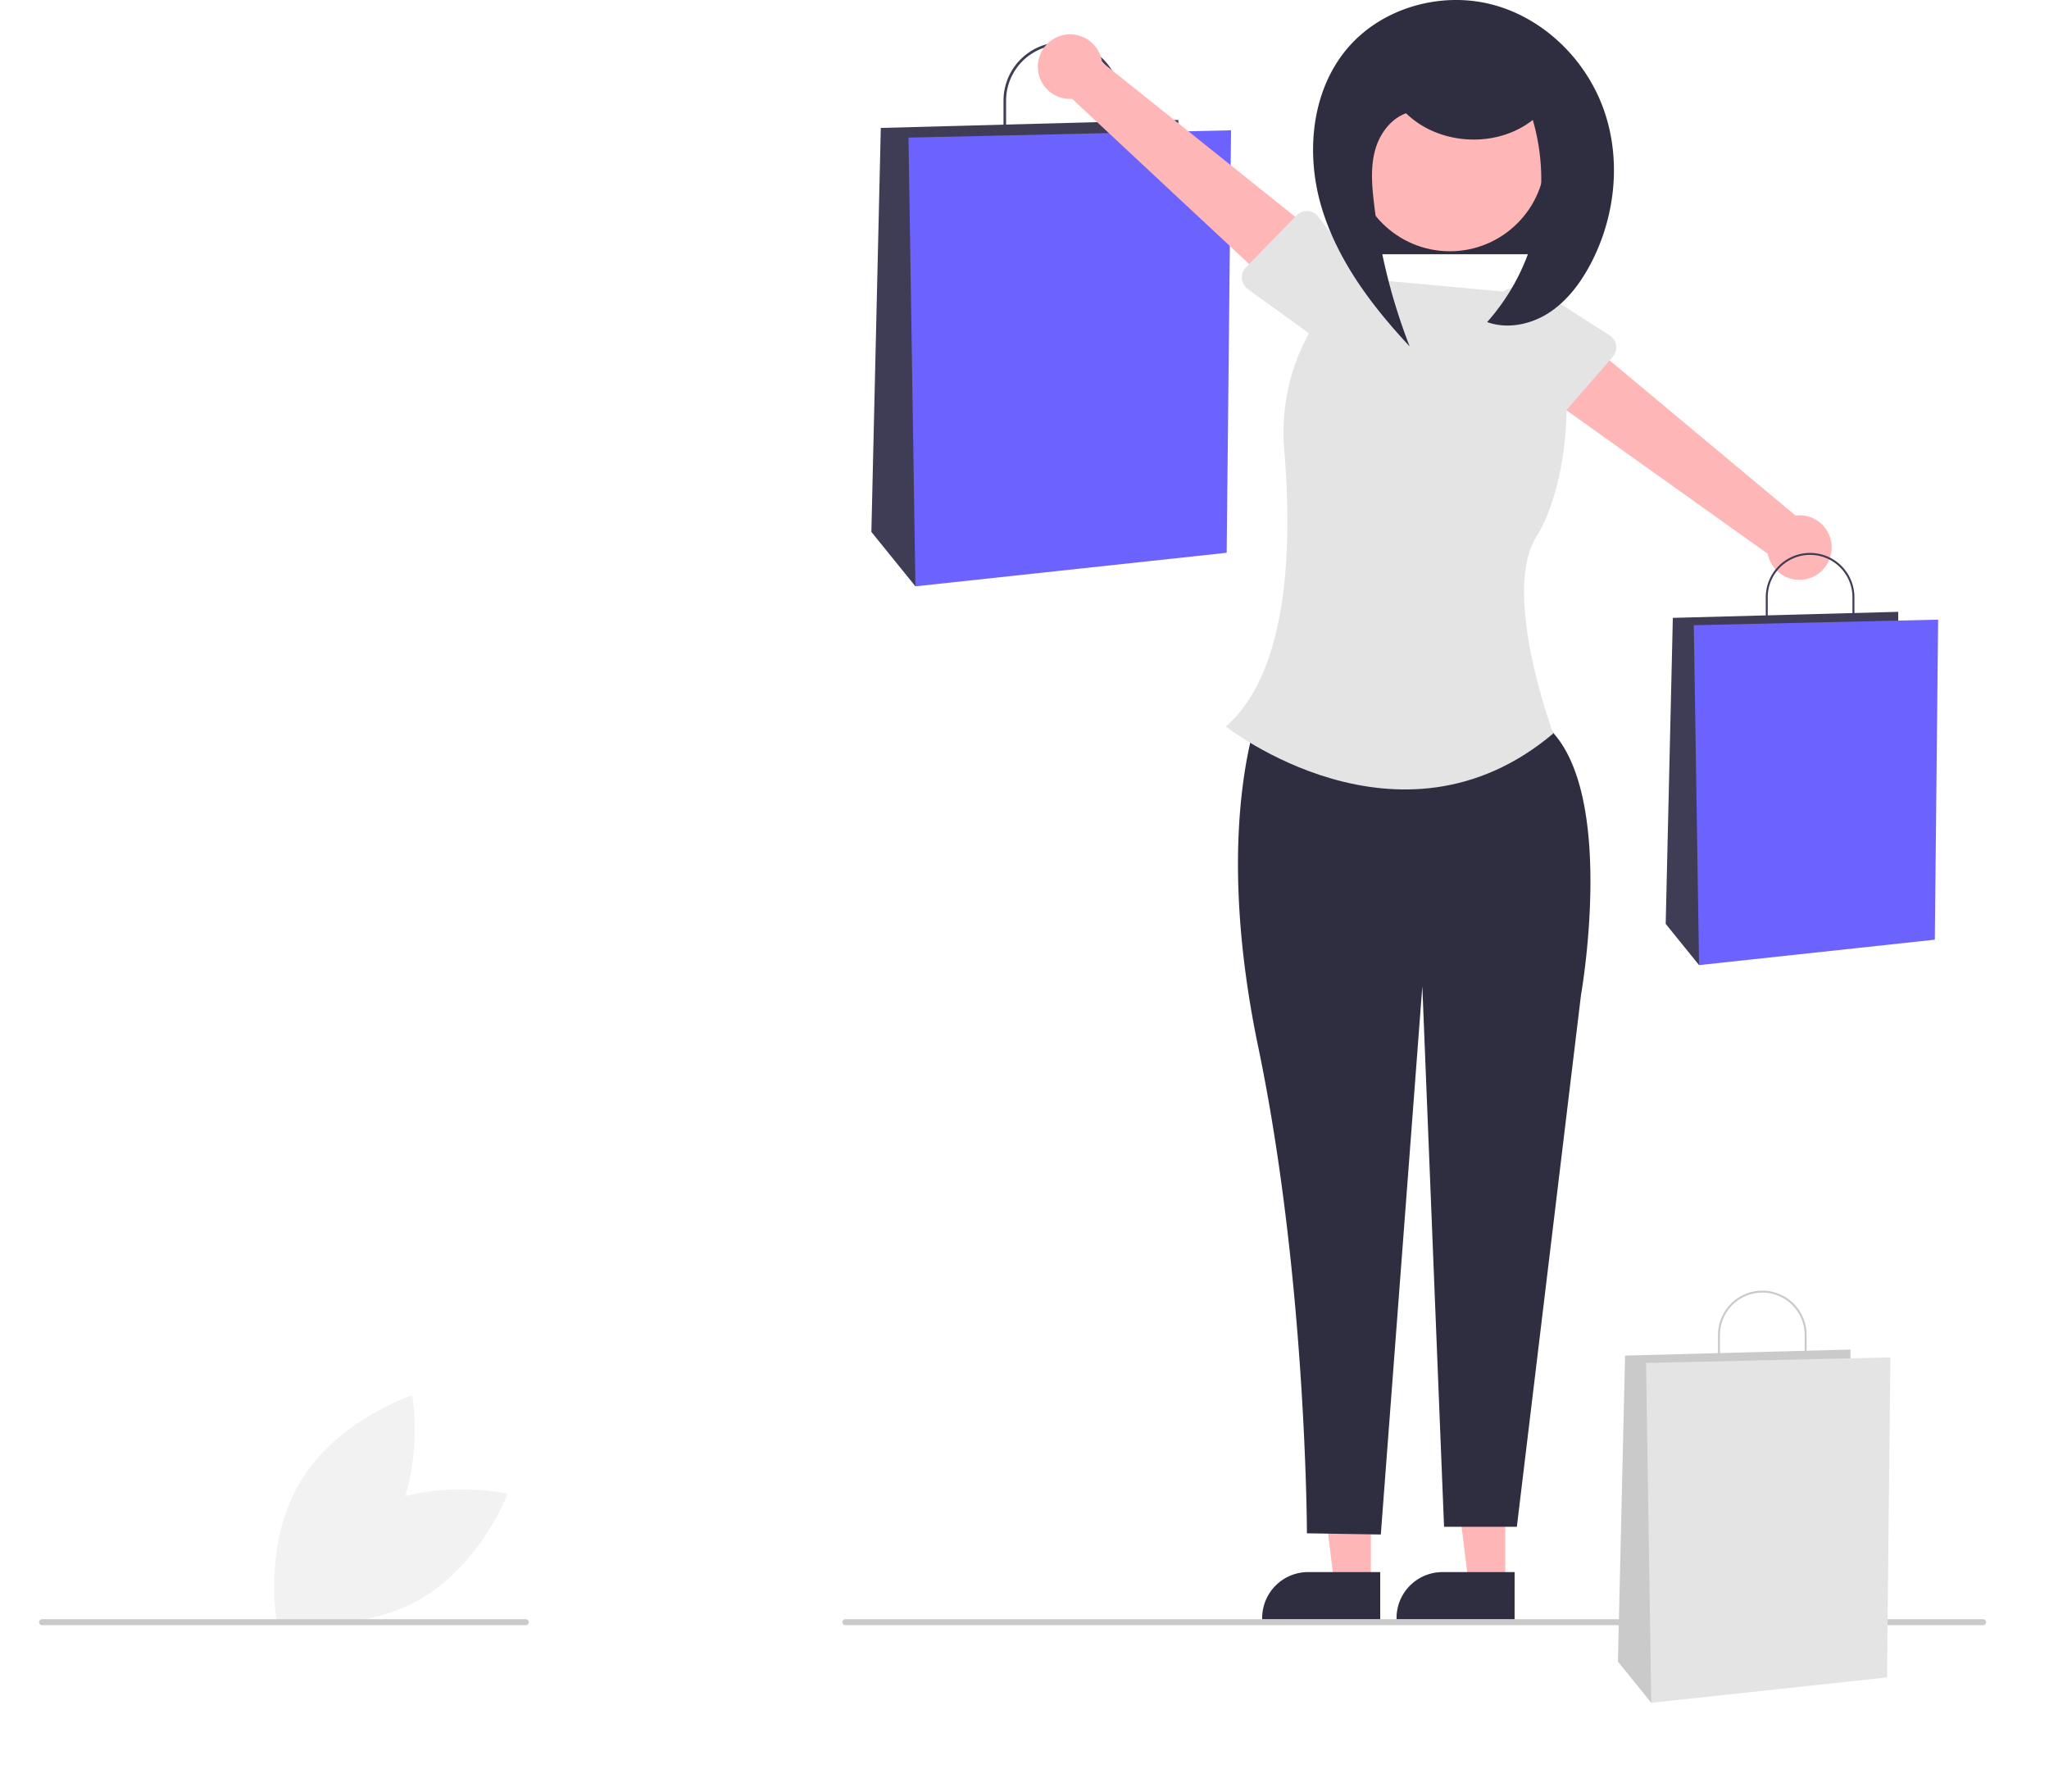 <svg xmlns="http://www.w3.org/2000/svg" width="652" height="570.125" viewBox="0 0 660 600" data-name="Layer 1"><path fill="#f2f2f2" d="M109.955 505.868c-21.42 11.55-30.614 36.063-30.614 36.063s25.533 5.787 46.953-5.763 30.615-36.063 30.615-36.063-25.534-5.787-46.954 5.763Z"/><path fill="#f2f2f2" d="M117.002 513.807c-12.545 20.852-37.464 28.883-37.464 28.883s-4.578-25.777 7.967-46.63 37.464-28.883 37.464-28.883 4.579 25.777-7.967 46.63Z"/><path fill="#2f2e41" d="M437.445 40.125h76v45h-76z"/><path fill="#3f3d56" d="M362.152 47.381h-39.184V33.717a19.592 19.592 0 0 1 39.184 0Zm-38.317-.867h37.45V33.717a18.725 18.725 0 0 0-37.45 0Z"/><path fill="#3f3d56" d="M381.527 45.502v-5.34l-99.65 2.67-3.154 135.26 14.748 18.218 88.056-150.808z"/><path fill="#6c63ff" d="M399.167 43.622 291.158 46.08l2.313 150.23 104.234-11.235 1.462-141.453z"/><path fill="#ffb6b6" d="M490.997 530.355h-12.26l-5.832-47.288h18.094l-.002 47.288z"/><path fill="#2f2e41" d="m494.123 542.24-39.53-.002v-.5a15.387 15.387 0 0 1 15.386-15.387h.001l24.144.001Z"/><path fill="#ffb6b6" d="M445.997 530.355h-12.26l-5.832-47.288h18.094l-.002 47.288z"/><path fill="#2f2e41" d="m449.123 542.24-39.53-.002v-.5a15.387 15.387 0 0 1 15.386-15.387h.001l24.144.001ZM409.992 234.26s-17.912 38.574-1.73 116.22 16.317 162.888 16.317 162.888l24.743.403 13.9-183.52 7.278 180.93h24.378l21.485-178.07s14.137-79.513-17.39-93.75Z"/><path fill="#e4e4e4" d="m495.733 98.125-54.178-4.994c-16.99 12.384-26.525 34.625-24.568 57.574 2.654 31.114 1.756 73.934-19.542 92.536 0 0 58.05 45.816 109.615 2.35 0 0-17.633-47.238-5.527-66.102s16.474-71.864-5.8-81.364Z"/><path fill="#ffb6b6" d="M334.527 21.242a10.743 10.743 0 0 0 11.44 11.852L417.5 99.852l12.82-19.53-74.345-59.48a10.8 10.8 0 0 0-21.448.4Z"/><path fill="#e4e4e4" d="m404.142 89.54 16.97-17.433a4.817 4.817 0 0 1 7.28.438l14.713 19.283a13.377 13.377 0 0 1-18.72 19.116l-19.61-14.139a4.817 4.817 0 0 1-.633-7.266Z"/><path fill="#ffb6b6" d="M600.284 183.812a10.743 10.743 0 0 0-12.08-11.199l-75.132-62.68-11.716 20.212 77.536 55.257a10.8 10.8 0 0 0 21.392-1.59Z"/><path fill="#e4e4e4" d="m526.982 119.488-15.975 18.347a4.817 4.817 0 0 1-7.294-.032l-15.76-18.436a13.377 13.377 0 0 1 17.628-20.126l20.365 13.027a4.817 4.817 0 0 1 1.036 7.22Z"/><path fill="#3f3d56" d="M607.918 210.316h-29.681v-10.35a14.84 14.84 0 0 1 29.681 0Zm-29.024-.657h28.367v-9.693a14.183 14.183 0 0 0-28.367 0Z"/><path fill="#3f3d56" d="M622.594 208.892v-4.045l-75.482 2.023-2.389 102.455 11.171 13.8 66.7-114.233z"/><path fill="#6c63ff" d="m635.956 207.468-81.814 1.862 1.752 113.795 78.955-8.51 1.107-107.147z"/><circle cx="472.445" cy="52.125" r="32" fill="#ffb6b6"/><path fill="#2f2e41" d="M457.712 37.863c11.07 10.849 30.334 11.889 42.507 2.295a71.784 71.784 0 0 1-15.288 67.676c6.772 2.446 14.567.837 20.62-3.063s10.535-9.854 13.918-16.21c8.373-15.735 10.47-34.948 4.546-51.759s-20.117-30.75-37.36-35.264-37.013 1.062-48.534 14.663c-12.046 14.222-13.998 35.061-8.719 52.936s16.858 33.226 29.58 46.848a195.465 195.465 0 0 1-12.056-48.902c-.647-5.737-1.025-11.651.595-17.192s5.61-10.704 11.17-12.26"/><path fill="#cacaca" d="M651 544.125H270a1 1 0 0 1 0-2h381a1 1 0 0 1 0 2ZM163 544.125H1a1 1 0 0 1 0-2h162a1 1 0 0 1 0 2ZM591.918 457.316h-29.681v-10.35a14.84 14.84 0 0 1 29.681 0Zm-29.024-.657h28.367v-9.693a14.183 14.183 0 0 0-28.367 0Z"/><path fill="#cacaca" d="M606.594 455.892v-4.045l-75.482 2.023-2.389 102.455 11.171 13.8 66.7-114.233z"/><path fill="#e4e4e4" d="m619.956 454.468-81.814 1.862 1.752 113.795 78.955-8.51 1.107-107.147z"/></svg>